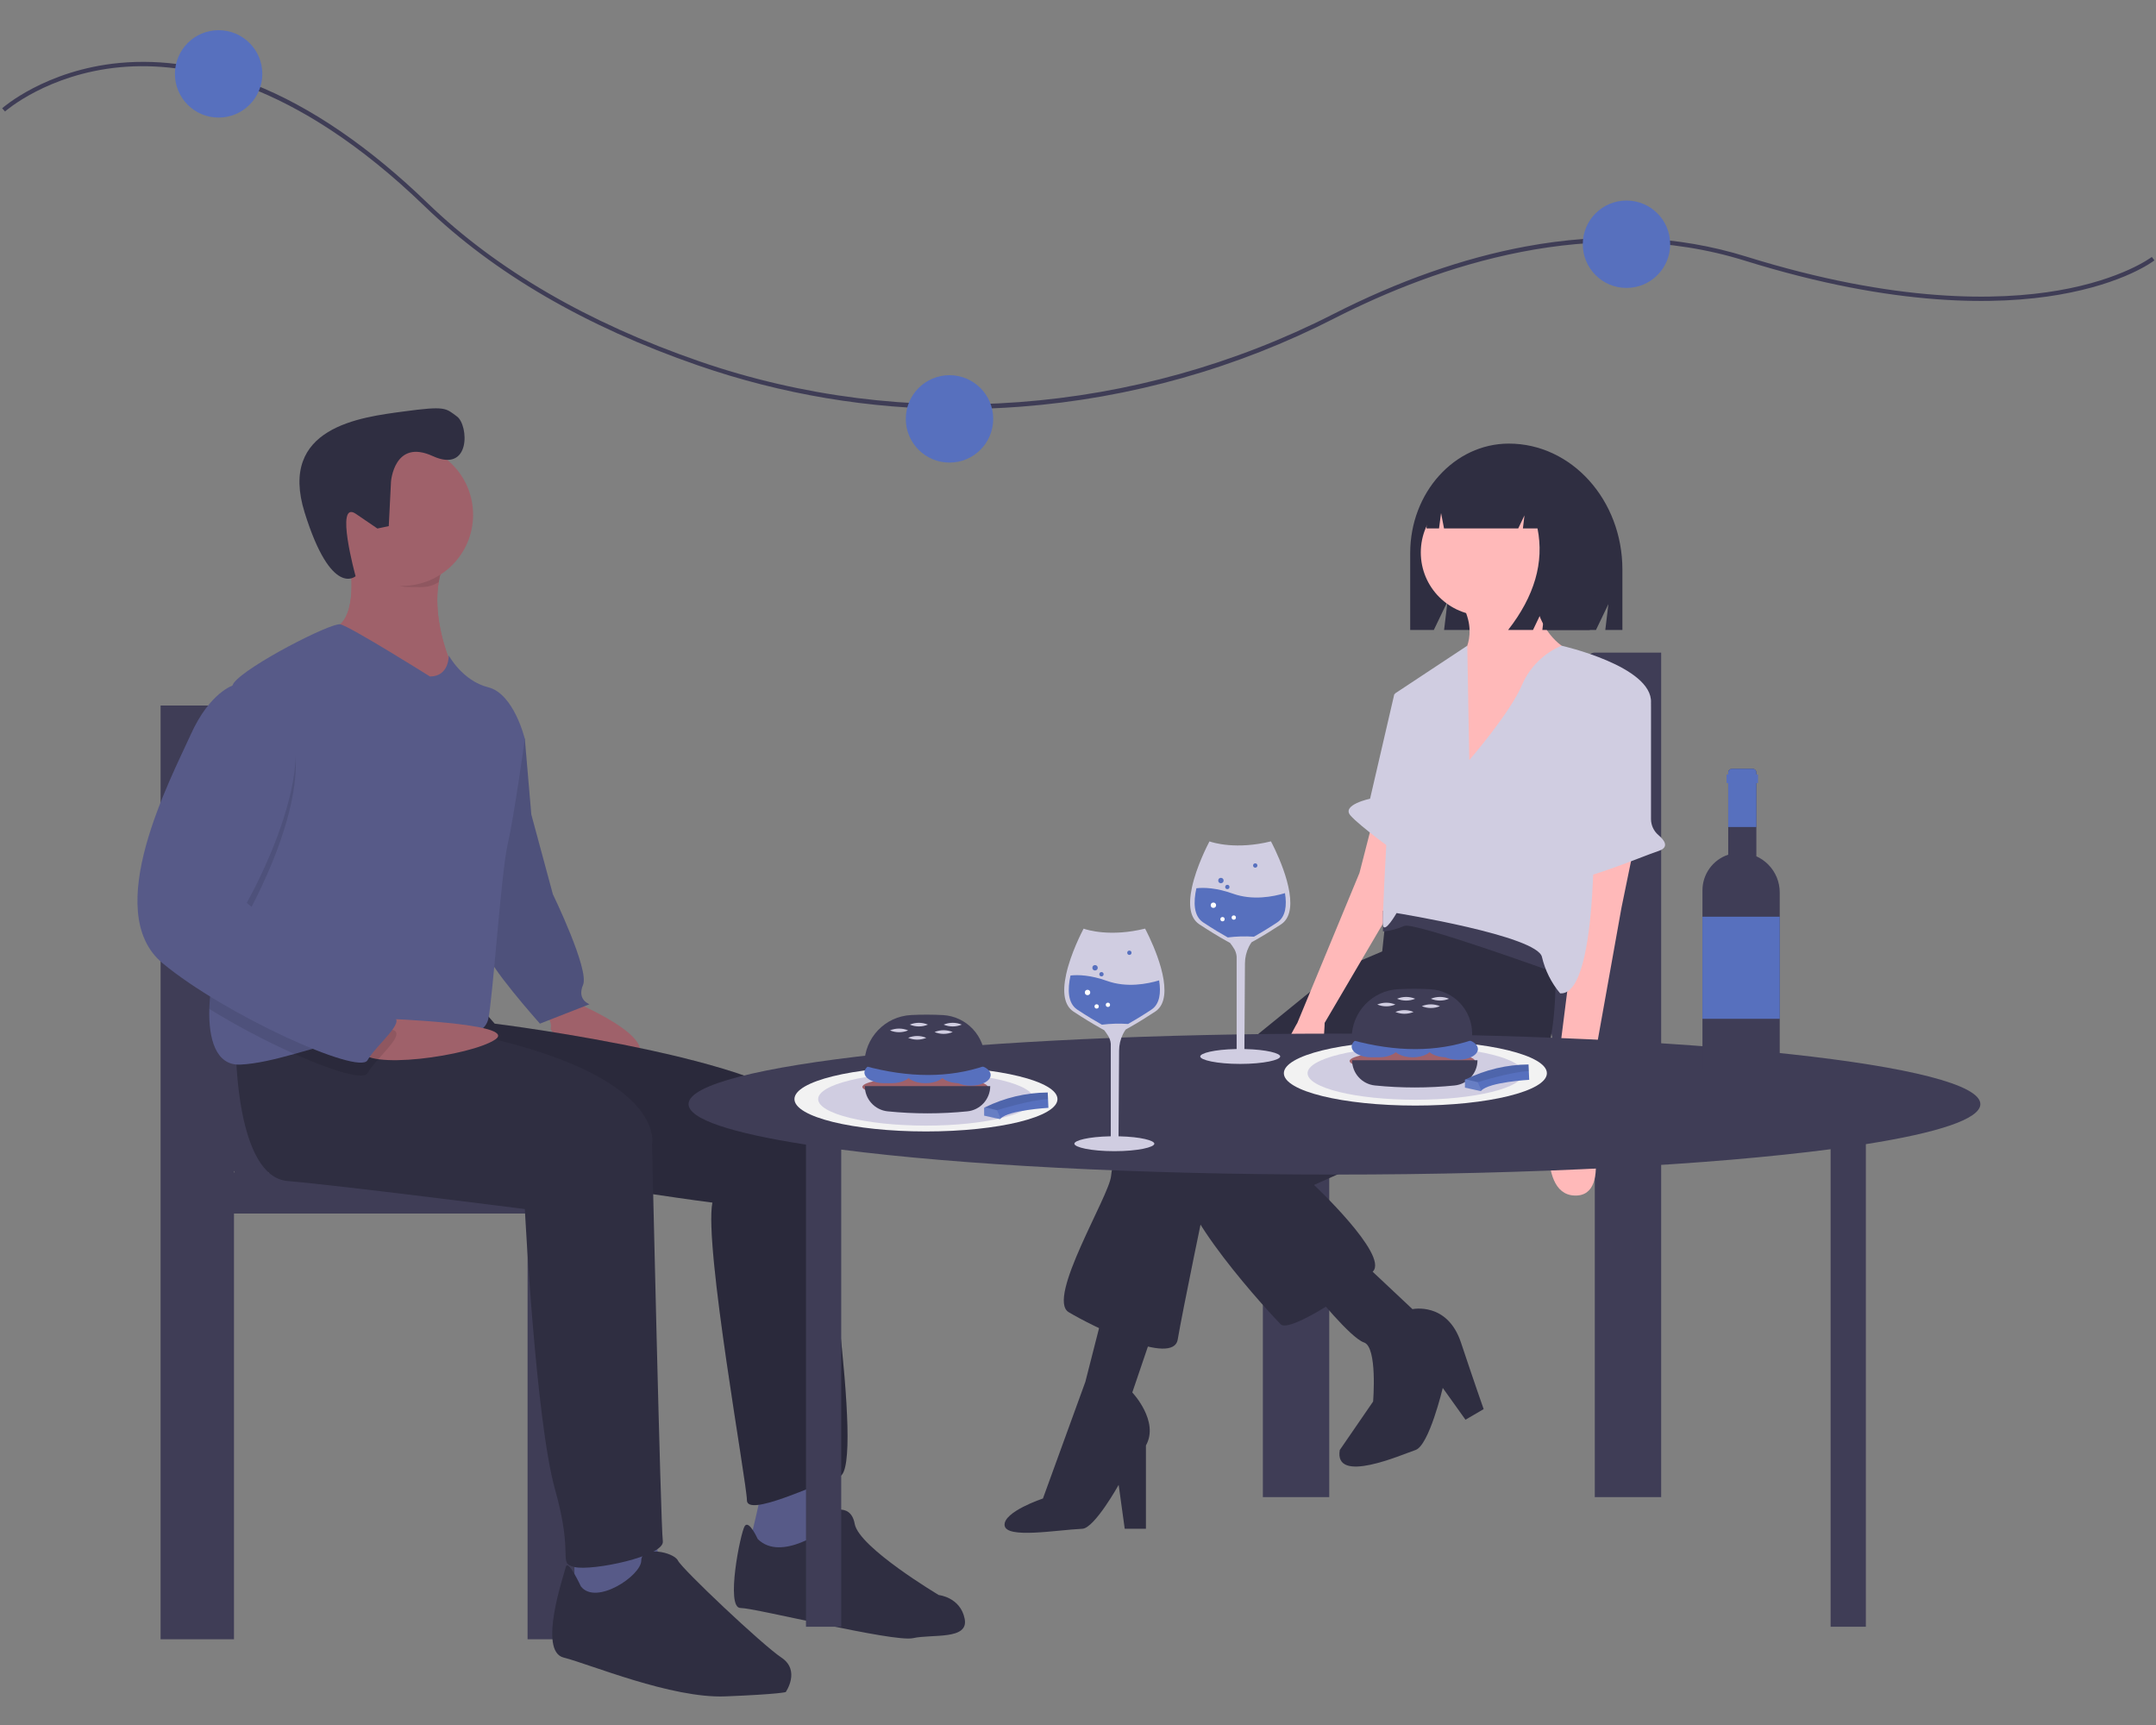 <?xml version="1.0" encoding="UTF-8"?>
<svg width="1000" height="800" viewBox="0 0 1000 800" version="1.1" xmlns="http://www.w3.org/2000/svg" xmlns:xlink="http://www.w3.org/1999/xlink">
    <rect x="0" y="0" width="1000" height="800" fill="#808080" stroke="none"/>
    <title>noel</title>
    <g id="noel" stroke="none" stroke-width="1" fill="none" fill-rule="evenodd">
        <g id="undraw_special_event_4aj8" transform="translate(1, 14)" fill-rule="nonzero">
            <path d="M443.438,175.718 C402.348,175.75 361.543,168.901 322.715,155.454 C270.663,137.457 228.02,112.633 195.973,81.672 C135.352,23.106 85.652,14.28 54.64,17.186 C21.069,20.334 1.529,37.524 1.335,37.697 L0,36.209 C0.197,36.031 20.141,18.451 54.323,15.207 C74.369,13.306 95.331,16.618 116.63,25.054 C143.19,35.574 170.353,54.139 197.363,80.234 C229.199,110.991 271.594,135.663 323.369,153.563 C418.416,186.424 525.538,178.468 617.268,131.734 C647.639,116.259 677.656,105.697 706.485,100.34 C742.839,93.583 777.315,95.152 808.965,104.998 C878.514,126.635 926.019,125.488 953.623,120.717 C983.407,115.569 996.921,105.267 997.054,105.163 L998.282,106.742 C997.723,107.177 984.236,117.456 953.963,122.688 C926.141,127.498 878.296,128.663 808.371,106.907 C737.57,84.883 665.862,109.219 618.176,133.515 C572.837,156.737 523.33,170.704 472.539,174.6 C462.804,175.345 453.103,175.718 443.438,175.718 Z" id="Path" fill="#3F3D56"></path>
            <circle id="Oval" fill="#5770BE" cx="439.4" cy="180.268" r="20.268"></circle>
            <circle id="Oval" fill="#5770BE" cx="753.4" cy="99.268" r="20.268"></circle>
            <circle id="Oval" fill="#5770BE" cx="100.4" cy="20.268" r="20.268"></circle>
            <path d="M584.744,484.482 L584.744,680.309 L615.534,680.309 L615.534,501.725 L738.696,501.725 L738.696,680.309 L769.486,680.309 L769.486,288.655 L738.696,288.655 C728.493,288.655 712.832,341.794 712.832,395.19 C712.832,435.438 717.532,469.93 724.216,484.482 L584.744,484.482 Z M738.696,484.482 L738.396,484.482 C738.497,484.263 738.596,484.032 738.696,483.804 L738.696,484.482 Z" id="Shape" fill="#3F3D56"></path>
            <path d="M698.845,191.728 L698.845,191.728 C673.571,191.728 653.083,214.466 653.083,242.515 L653.083,278.15 L664.043,278.15 L670.388,264.947 L668.802,278.15 L739.248,278.15 L745.016,266.147 L743.574,278.15 L751.506,278.15 L751.506,250.17 C751.506,217.894 727.929,191.728 698.845,191.728 Z" id="Path" fill="#2F2E41"></path>
            <path d="M646.409,424.554 L618.312,436.496 L520.672,515.872 C517.082,520.284 514.882,525.662 514.35,531.326 C513.648,540.457 484.145,588.224 494.682,594.546 C505.218,600.868 543.15,619.834 545.258,607.19 C547.365,594.546 558.604,540.457 558.604,540.457 L652.732,456.164 L646.409,424.554 Z" id="Path" fill="#2F2E41"></path>
            <path d="M536.126,596.653 L524.184,631.775 C524.184,631.775 536.828,645.122 530.506,656.361 L530.506,694.995 L520.672,694.995 L517.862,674.624 C517.862,674.624 506.661,694.738 501.004,694.995 C489.144,695.535 465.658,699.753 464.955,693.431 C464.253,687.109 482.74,680.946 482.74,680.946 L502.409,626.858 L510.838,593.843 L536.126,596.653 Z" id="Path" fill="#2F2E41"></path>
            <path d="M719.464,415.422 C719.464,415.422 725.786,477.238 707.522,488.477 C689.259,499.716 608.478,535.54 608.478,535.54 C608.478,535.54 642.897,567.853 635.873,575.58 C628.848,583.307 597.238,604.38 593.024,600.165 C588.809,595.951 541.745,545.375 547.365,529.218 C552.984,513.062 630.956,460.379 630.956,460.379 L640.087,427.364 L642.897,400.671 L672.4,381.705 L719.464,415.422 Z" id="Path" fill="#2F2E41"></path>
            <circle id="Oval" fill="#FFB9B9" cx="687.281" cy="242.218" r="29.284"></circle>
            <path d="M709.981,254.212 C709.981,254.212 708.576,280.904 730.352,289.334 C752.127,297.763 676.263,352.554 676.263,352.554 L676.263,291.441 C676.263,291.441 686.098,280.904 676.263,264.748 L709.981,254.212 Z" id="Path" fill="#FFB9B9"></path>
            <path d="M756.693,379.598 L751.074,406.993 L734.215,501.121 C734.215,501.121 748.264,541.16 729.298,540.457 C710.332,539.755 719.464,496.906 719.464,496.906 L729.298,418.935 L729.298,388.73 L756.693,379.598 Z" id="Path" fill="#FFB9B9"></path>
            <path d="M635.873,366.251 L629.551,390.837 L600.751,460.379 C600.751,460.379 581.082,493.394 597.238,492.691 C613.395,491.989 613.395,460.379 613.395,460.379 L646.409,404.183 L646.409,372.573 L635.873,366.251 Z" id="Path" fill="#FFB9B9"></path>
            <path d="M630.956,571.365 L654.136,593.141 C654.136,593.141 670.293,589.629 676.615,608.595 C682.937,627.56 687.151,639.502 687.151,639.502 L678.722,644.419 L668.185,629.668 C668.185,629.668 661.863,656.361 655.541,658.468 C649.219,660.575 617.609,674.624 620.419,658.468 L635.873,635.99 C635.873,635.99 637.98,610.702 631.658,608.595 C625.336,606.487 608.478,585.414 608.478,585.414 L630.956,571.365 Z" id="Path" fill="#2F2E41"></path>
            <path d="M720.577,437.198 C720.577,437.198 654.547,413.315 650.333,415.422 C647.196,416.808 643.854,417.676 640.439,417.99 L640.499,408.398 C640.499,408.398 662.274,400.671 674.216,405.588 C686.157,410.505 722.685,432.281 722.685,432.281 L720.577,437.198 Z" id="Path" fill="#3F3D56"></path>
            <path d="M680.478,338.505 C680.478,338.505 699.444,316.729 705.064,303.383 C708.619,295.292 715.145,288.874 723.295,285.456 C723.295,285.456 765.474,294.953 764.771,311.812 C764.069,328.671 738.078,354.661 738.078,354.661 C738.078,354.661 741.591,448.086 722.625,446.681 C718.534,441.799 715.647,436.025 714.195,429.823 C712.088,419.988 646.761,409.452 646.761,409.452 C646.761,409.452 641.141,419.286 640.439,415.071 C639.736,410.857 646.058,307.597 646.058,307.597 L679.556,285.456 L680.478,338.505 Z" id="Path" fill="#D0CDE1"></path>
            <path d="M759.36,305.026 L759.831,305.29 C762.887,307.005 764.78,310.238 764.779,313.743 L764.772,365.873 C764.783,368.741 766.053,371.46 768.247,373.307 C770.952,375.609 773.462,378.925 768.284,380.652 C759.854,383.461 726.839,397.51 726.137,392.593 C725.434,387.676 724.03,382.056 726.137,382.056 C727.787,382.056 737.616,331.685 745.515,310.149 C746.491,307.48 748.589,305.374 751.254,304.389 C753.919,303.403 756.882,303.636 759.36,305.026 L759.36,305.026 Z" id="Path" fill="#D0CDE1"></path>
            <path d="M655.541,305.139 L645.707,307.949 L634.468,356.417 C634.468,356.417 621.122,359.227 625.336,364.144 C629.551,369.061 647.112,381.705 647.112,381.705 L655.541,305.139 Z" id="Path" fill="#D0CDE1"></path>
            <path d="M711.855,205.718 C707.391,199.724 700.39,196.152 692.918,196.055 L692.019,196.055 C674.697,196.055 660.654,211.73 660.654,231.066 L660.654,231.066 L666.458,231.066 L667.396,223.931 L668.77,231.066 L703.196,231.066 L706.08,225.03 L705.359,231.066 L712.131,231.066 C715.291,246.761 710.751,262.456 698.509,278.15 L710.046,278.15 L715.814,266.078 L714.372,278.15 L736.364,278.15 L740.69,250.383 C740.69,229.587 728.607,211.953 711.855,205.718 Z" id="Path" fill="#2F2E41"></path>
            <path d="M123.535,529.728 C130.925,513.639 136.122,475.501 136.122,431.001 C136.122,371.963 118.806,313.209 107.525,313.209 L73.481,313.209 L73.481,746.248 L107.525,746.248 L107.525,548.793 L243.701,548.793 L243.701,746.248 L277.745,746.248 L277.745,529.728 L123.535,529.728 Z M107.525,528.979 C107.635,529.231 107.745,529.486 107.856,529.728 L107.525,529.728 L107.525,528.979 Z" id="Shape" fill="#3F3D56"></path>
            <path d="M265.433,450.728 C265.433,450.728 306.433,467.728 293.433,477.728 C280.433,487.728 253.433,465.728 254.433,462.728 C255.433,459.728 250.433,452.728 250.433,452.728 L265.433,450.728 Z" id="Path" fill="#9F616A"></path>
            <path d="M229.433,316.728 L242.433,328.728 L245.433,363.728 L255.433,400.728 C255.433,400.728 272.433,435.728 269.433,442.728 C266.433,449.728 272.433,451.728 272.433,451.728 L249.433,460.728 C249.433,460.728 224.433,432.728 224.433,426.728 C224.433,420.728 229.433,316.728 229.433,316.728 Z" id="Path" fill="#575A88"></path>
            <path d="M229.433,316.728 L242.433,328.728 L245.433,363.728 L255.433,400.728 C255.433,400.728 272.433,435.728 269.433,442.728 C266.433,449.728 272.433,451.728 272.433,451.728 L249.433,460.728 C249.433,460.728 224.433,432.728 224.433,426.728 C224.433,420.728 229.433,316.728 229.433,316.728 Z" id="Path" fill="#000000" opacity="0.1"></path>
            <path d="M352.433,676.728 C352.433,676.728 347.433,699.728 346.433,701.728 C345.433,703.728 365.433,710.728 365.433,710.728 L389.433,693.728 C389.433,693.728 379.433,671.728 379.433,667.728 L352.433,676.728 Z" id="Path" fill="#575A88"></path>
            <path d="M221.433,452.728 L228.433,460.728 C228.433,460.728 373.433,478.728 376.433,506.728 C379.433,534.728 400.433,666.728 388.433,670.728 C376.433,674.728 345.433,689.728 345.433,681.728 C345.433,673.728 325.433,563.728 329.433,543.728 C329.433,543.728 156.433,521.728 152.433,496.728 C148.433,471.728 156.433,460.728 156.433,460.728 L221.433,452.728 Z" id="Path" fill="#2F2E41"></path>
            <path d="M221.433,452.728 L228.433,460.728 C228.433,460.728 373.433,478.728 376.433,506.728 C379.433,534.728 400.433,666.728 388.433,670.728 C376.433,674.728 345.433,689.728 345.433,681.728 C345.433,673.728 325.433,563.728 329.433,543.728 C329.433,543.728 156.433,521.728 152.433,496.728 C148.433,471.728 156.433,460.728 156.433,460.728 L221.433,452.728 Z" id="Path" fill="#000000" opacity="0.1"></path>
            <path d="M350.433,699.728 C350.433,699.728 346.433,690.728 344.433,693.728 C342.433,696.728 335.433,731.728 342.433,731.728 C349.433,731.728 413.433,747.728 422.433,745.728 C431.433,743.728 448.433,746.728 446.433,736.728 C444.433,726.728 434.433,725.728 434.433,725.728 C434.433,725.728 397.433,703.728 395.433,692.728 C393.433,681.728 382.433,687.728 382.433,687.728 L382.433,694.728 C382.433,694.728 361.433,710.728 350.433,699.728 Z" id="Path" fill="#2F2E41"></path>
            <path d="M160.433,240.728 C160.433,240.728 167.433,274.728 152.433,277.728 C137.433,280.728 171.433,300.728 171.433,300.728 L193.433,312.728 L209.433,296.728 C209.433,296.728 194.933,267.228 205.933,245.228 C216.933,223.228 160.433,240.728 160.433,240.728 Z" id="Path" fill="#9F616A"></path>
            <path d="M209.433,296.728 L193.433,312.728 L171.433,300.728 C171.433,300.728 137.433,280.728 152.433,277.728 C162.083,275.798 162.623,261.038 161.793,250.758 C161.522,247.393 161.068,244.044 160.433,240.728 C160.433,240.728 216.933,223.228 205.933,245.228 C204.262,248.626 203.103,252.252 202.493,255.988 C199.123,275.758 209.433,296.728 209.433,296.728 Z" id="Path" fill="#9F616A"></path>
            <polygon id="Path" fill="#575A88" points="265.433 705.728 265.433 728.728 303.433 728.728 306.433 719.728 302.433 695.728"></polygon>
            <path d="M108.433,472.728 C108.433,472.728 108.433,531.728 132.433,533.728 C156.433,535.728 242.433,546.728 242.433,546.728 C242.433,546.728 247.433,644.728 256.433,676.728 C265.433,708.728 257.433,710.728 265.433,712.728 C273.433,714.728 307.433,707.728 306.433,700.728 C305.433,693.728 301.433,516.728 301.433,516.728 C301.433,516.728 310.433,478.728 190.433,460.728 L108.433,472.728 Z" id="Path" fill="#2F2E41"></path>
            <path d="M268.433,721.728 C268.433,721.728 262.433,708.728 261.433,712.728 C260.433,716.728 248.433,751.728 260.433,754.728 C272.433,757.728 310.433,773.728 335.433,772.728 C360.433,771.728 363.433,770.728 363.433,770.728 C363.433,770.728 370.433,760.728 361.433,754.728 C352.433,748.728 315.433,713.728 313.433,709.728 C311.433,705.728 296.433,702.728 296.433,709.728 C296.433,716.728 275.433,730.728 268.433,721.728 Z" id="Path" fill="#2F2E41"></path>
            <path d="M205.933,245.228 C204.262,248.626 203.103,252.252 202.493,255.988 C197.513,258.998 194.183,258.228 187.933,258.228 C178.663,258.228 174.923,246.378 168.933,240.228 C168.463,234.518 160.433,240.728 160.433,240.728 C160.433,240.728 216.933,223.228 205.933,245.228 Z" id="Path" fill="#000000" opacity="0.1"></path>
            <circle id="Oval" fill="#9F616A" cx="185.433" cy="224.728" r="33"></circle>
            <path d="M242.433,328.728 C242.433,328.728 237.433,364.728 234.433,377.728 C231.433,390.728 227.433,450.728 225.433,458.728 C223.433,466.728 211.433,468.728 187.433,465.728 C185.927,465.539 184.411,465.425 182.893,465.388 C168.113,464.918 151.203,470.448 135.553,474.788 C126.553,477.288 117.963,479.388 110.433,479.728 C99.033,480.248 95.693,467.608 96.083,453.928 C96.453,441.198 100.063,427.548 103.433,422.728 C109.503,414.048 103.533,336.118 105.773,310.418 L105.773,310.408 C106.113,306.488 106.643,303.788 107.433,302.728 C113.433,294.728 152.433,274.728 156.803,275.538 C161.163,276.348 198.433,299.728 198.433,299.728 C207.433,299.728 207.143,289.968 207.143,289.968 C207.143,289.968 213.433,301.728 225.433,304.728 C237.433,307.728 242.433,328.728 242.433,328.728 Z" id="Path" fill="#575A88"></path>
            <path d="M175.586,458.371 C175.586,458.371 240.002,460.422 228.718,468.075 C217.433,475.728 167.433,482.728 166.433,472.728 C165.433,462.728 175.586,458.371 175.586,458.371 Z" id="Path" fill="#9F616A"></path>
            <path d="M182.893,465.388 C183.103,469.228 172.773,477.878 169.433,483.728 C167.583,486.968 153.263,482.698 135.553,474.788 C121.963,468.688 108.779,461.721 96.083,453.928 C96.453,441.198 100.063,427.548 103.433,422.728 C109.503,414.048 103.533,336.118 105.773,310.418 L105.773,310.408 C106.307,310.137 106.862,309.91 107.433,309.728 L119.433,309.728 C160.433,328.728 113.433,410.728 113.433,410.728 C113.433,410.728 175.433,461.728 181.433,463.728 C182.243,463.882 182.844,464.566 182.893,465.388 L182.893,465.388 Z" id="Path" fill="#000000" opacity="0.1"></path>
            <path d="M119.433,303.728 L107.433,303.728 C107.433,303.728 96.433,306.728 87.433,326.728 C78.433,346.728 45.433,408.728 74.433,432.728 C103.433,456.728 165.433,484.728 169.433,477.728 C173.433,470.728 187.433,459.728 181.433,457.728 C175.433,455.728 113.433,404.728 113.433,404.728 C113.433,404.728 160.433,322.728 119.433,303.728 Z" id="Path" fill="#575A88"></path>
            <path d="M180.356,209.373 C180.356,209.373 181.805,189.325 199.67,197.499 C217.536,205.674 216.37,183.143 210.971,179.161 C205.572,175.18 205.743,174.194 185.997,176.858 C166.251,179.522 127.916,184.036 140.311,223.739 C152.707,263.442 163.933,253.228 163.933,253.228 C163.933,253.228 154.08,217.501 164.064,224.307 L174.047,231.114 L179.315,229.998 L180.356,209.373 Z" id="Path" fill="#2F2E41"></path>
            <path d="M917.535,498.046 C917.535,479.996 783.406,465.364 617.949,465.364 C452.492,465.364 318.362,479.996 318.362,498.046 C318.362,505.042 338.521,511.523 372.833,516.839 L372.833,740.439 L389.174,740.439 L389.174,519.145 C444.128,526.229 526.215,530.728 617.949,530.728 C710.44,530.728 793.131,526.155 848.086,518.969 L848.086,740.439 L864.427,740.439 L864.427,516.625 C897.905,511.349 917.535,504.948 917.535,498.046 Z" id="Path" fill="#3F3D56"></path>
            <ellipse id="Oval" fill="#F2F2F2" cx="655.481" cy="483.728" rx="61" ry="15"></ellipse>
            <ellipse id="Oval" fill="#D0CDE1" cx="655.481" cy="483.728" rx="50" ry="12.295"></ellipse>
            <ellipse id="Oval" fill="#F2F2F2" cx="428.481" cy="495.728" rx="61" ry="15"></ellipse>
            <ellipse id="Oval" fill="#D0CDE1" cx="428.481" cy="495.728" rx="50" ry="12.295"></ellipse>
            <ellipse id="Oval" fill="#9F616A" cx="654.061" cy="478.078" rx="29.08" ry="4.592"></ellipse>
            <ellipse id="Oval" fill="#5770BE" cx="638.565" cy="471.381" rx="9.183" ry="4.974"></ellipse>
            <ellipse id="Oval" fill="#5770BE" cx="635.121" cy="471.381" rx="9.183" ry="4.974"></ellipse>
            <ellipse id="Oval" fill="#5770BE" cx="675.298" cy="472.529" rx="9.183" ry="4.974"></ellipse>
            <ellipse id="Oval" fill="#5770BE" cx="654.253" cy="471.381" rx="9.183" ry="4.974"></ellipse>
            <ellipse id="Oval" fill="#5770BE" cx="669.941" cy="471.381" rx="9.183" ry="4.974"></ellipse>
            <path d="M681.803,468.32 C665.206,473.952 646.584,473.952 625.938,468.32 L625.938,467.545 C625.93,455.384 635.461,445.354 647.607,444.741 C652.529,444.493 657.46,444.499 662.381,444.76 C673.305,445.396 681.83,454.454 681.803,465.397 L681.803,468.32 Z" id="Path" fill="#3F3D56"></path>
            <path d="M673.654,489.406 C661.389,490.645 649.03,490.645 636.764,489.406 C630.737,488.815 626.139,483.751 626.129,477.695 L684.29,477.695 C684.28,483.751 679.682,488.815 673.654,489.406 L673.654,489.406 Z" id="Path" fill="#3F3D56"></path>
            <path d="M646.217,451.867 C643.524,452.989 640.493,452.989 637.799,451.867 C640.493,450.745 643.524,450.745 646.217,451.867 L646.217,451.867 Z" id="Path" fill="#D0CDE1"></path>
            <path d="M654.635,455.311 C651.942,456.433 648.911,456.433 646.217,455.311 C648.911,454.188 651.942,454.188 654.635,455.311 L654.635,455.311 Z" id="Path" fill="#D0CDE1"></path>
            <path d="M655.401,449.188 C652.707,450.311 649.676,450.311 646.983,449.188 C649.676,448.066 652.707,448.066 655.401,449.188 L655.401,449.188 Z" id="Path" fill="#D0CDE1"></path>
            <path d="M671.089,449.188 C668.395,450.311 665.365,450.311 662.671,449.188 C665.365,448.066 668.395,448.066 671.089,449.188 L671.089,449.188 Z" id="Path" fill="#D0CDE1"></path>
            <path d="M666.88,452.632 C664.186,453.755 661.156,453.755 658.462,452.632 C661.156,451.51 664.186,451.51 666.88,452.632 L666.88,452.632 Z" id="Path" fill="#D0CDE1"></path>
            <ellipse id="Oval" fill="#9F616A" cx="428.061" cy="490.078" rx="29.08" ry="4.592"></ellipse>
            <ellipse id="Oval" fill="#5770BE" cx="412.565" cy="483.381" rx="9.183" ry="4.974"></ellipse>
            <ellipse id="Oval" fill="#5770BE" cx="409.121" cy="483.381" rx="9.183" ry="4.974"></ellipse>
            <ellipse id="Oval" fill="#5770BE" cx="449.298" cy="484.529" rx="9.183" ry="4.974"></ellipse>
            <ellipse id="Oval" fill="#5770BE" cx="428.253" cy="483.381" rx="9.183" ry="4.974"></ellipse>
            <ellipse id="Oval" fill="#5770BE" cx="443.941" cy="483.381" rx="9.183" ry="4.974"></ellipse>
            <path d="M455.803,480.32 C439.206,485.952 420.584,485.952 399.938,480.32 L399.938,479.545 C399.93,467.384 409.461,457.354 421.607,456.741 C426.529,456.493 431.46,456.499 436.381,456.76 C447.305,457.396 455.83,466.454 455.803,477.397 L455.803,480.32 Z" id="Path" fill="#3F3D56"></path>
            <path d="M447.654,501.406 C435.389,502.645 423.03,502.645 410.764,501.406 C404.737,500.815 400.139,495.751 400.129,489.695 L458.29,489.695 C458.28,495.751 453.682,500.815 447.654,501.406 Z" id="Path" fill="#3F3D56"></path>
            <path d="M420.217,463.867 C417.524,464.989 414.493,464.989 411.799,463.867 C414.493,462.745 417.524,462.745 420.217,463.867 Z" id="Path" fill="#D0CDE1"></path>
            <path d="M428.635,467.311 C425.942,468.433 422.911,468.433 420.217,467.311 C422.911,466.188 425.942,466.188 428.635,467.311 Z" id="Path" fill="#D0CDE1"></path>
            <path d="M429.401,461.188 C426.707,462.311 423.676,462.311 420.983,461.188 C423.676,460.066 426.707,460.066 429.401,461.188 Z" id="Path" fill="#D0CDE1"></path>
            <path d="M445.089,461.188 C442.395,462.311 439.365,462.311 436.671,461.188 C439.365,460.066 442.395,460.066 445.089,461.188 L445.089,461.188 Z" id="Path" fill="#D0CDE1"></path>
            <path d="M440.88,464.632 C438.186,465.755 435.156,465.755 432.462,464.632 C435.156,463.51 438.186,463.51 440.88,464.632 Z" id="Path" fill="#D0CDE1"></path>
            <path d="M707.958,479.664 L708.099,482.761 L708.278,486.779 C708.278,486.779 689.826,487.822 686.109,491.75 C686.023,491.834 685.944,491.925 685.872,492.022 L678.481,490.404 L678.463,486.763 C678.463,486.763 678.565,486.707 678.763,486.6 C678.808,486.576 678.865,486.546 678.922,486.516 C687.966,482.088 697.888,479.746 707.958,479.664 L707.958,479.664 Z" id="Path" fill="#5770BE"></path>
            <path d="M707.958,479.664 L708.099,482.761 C699.916,483.014 684.431,487.892 684.431,487.892 L678.763,486.6 C687.846,482.113 697.828,479.742 707.958,479.664 L707.958,479.664 Z" id="Path" fill="#000000" opacity="0.1"></path>
            <path d="M678.922,486.516 L684.431,487.892 L686.109,491.75 C686.023,491.834 685.944,491.925 685.872,492.022 L678.481,490.404 L678.463,486.763 C678.463,486.763 678.565,486.707 678.763,486.6 C678.808,486.576 678.865,486.546 678.922,486.516 Z" id="Path" fill="#FFFFFF" opacity="0.1"></path>
            <path d="M484.958,492.664 L485.099,495.761 L485.278,499.779 C485.278,499.779 466.826,500.822 463.109,504.75 C463.023,504.834 462.944,504.925 462.872,505.022 L455.481,503.404 L455.463,499.763 C455.463,499.763 455.565,499.707 455.763,499.6 C455.808,499.576 455.865,499.546 455.922,499.516 C464.966,495.088 474.888,492.746 484.958,492.664 L484.958,492.664 Z" id="Path" fill="#5770BE"></path>
            <path d="M484.958,492.664 L485.099,495.761 C476.916,496.014 461.431,500.892 461.431,500.892 L455.763,499.6 C464.846,495.113 474.828,492.742 484.958,492.664 L484.958,492.664 Z" id="Path" fill="#000000" opacity="0.1"></path>
            <path d="M455.922,499.516 L461.431,500.892 L463.109,504.75 C463.023,504.834 462.944,504.925 462.872,505.022 L455.481,503.404 L455.463,499.763 C455.463,499.763 455.565,499.707 455.763,499.6 C455.808,499.576 455.865,499.546 455.922,499.516 Z" id="Path" fill="#FFFFFF" opacity="0.1"></path>
            <path d="M819.087,386.884 C817.512,385.311 815.667,384.036 813.639,383.12 L813.639,344.264 C813.639,343.315 812.87,342.546 811.921,342.546 L802.302,342.546 C801.353,342.546 800.584,343.315 800.584,344.264 L800.584,382.375 C793.453,384.74 788.638,391.407 788.636,398.921 L788.636,482.273 C788.636,484.298 789.44,486.241 790.873,487.674 C792.305,489.106 794.248,489.911 796.274,489.911 L816.878,489.911 C821.077,489.911 824.481,486.507 824.481,482.308 L824.481,399.903 C824.487,395.018 822.546,390.333 819.087,386.884 Z" id="Path" fill="#3F3D56"></path>
            <rect id="Rectangle" fill="#5770BE" x="788.636" y="411.139" width="35.846" height="47.351"></rect>
            <path d="M814.413,345.201 L813.639,345.201 L813.639,344.264 C813.639,343.315 812.87,342.546 811.921,342.546 L802.302,342.546 C801.353,342.546 800.584,343.315 800.584,344.264 L800.584,345.201 L799.81,345.201 L799.81,349.184 L800.584,349.184 L800.584,369.541 L813.639,369.541 L813.639,349.184 L814.413,349.184 L814.413,345.201 Z" id="Path" fill="#5770BE"></path>
            <path d="M532.075,420.61 C531.126,418.585 530.378,417.153 530.116,416.66 C514.026,420.631 503.29,417.276 501.597,416.682 C500.77,418.246 495.601,428.239 493.512,437.821 C491.625,446.463 492.72,452.257 496.768,455.041 L496.888,455.126 L496.914,455.144 C501.382,458.088 505.643,460.695 509.58,462.892 C510.11,463.188 510.61,463.462 511.08,463.715 L511.13,463.743 L511.166,463.787 C511.706,464.468 512.209,465.178 512.673,465.914 C513.542,467.13 514.07,468.557 514.201,470.047 L514.201,512.971 L513.93,512.976 C503.667,513.186 497.314,514.926 497.314,516.417 C497.314,518.054 504.932,519.878 515.862,519.878 C526.793,519.878 534.41,518.054 534.41,516.417 C534.41,514.948 528.165,513.217 518.076,512.984 L517.804,512.978 L518.058,473.273 C518.064,470.584 518.689,467.934 519.884,465.526 C520.088,465.121 520.307,464.727 520.535,464.357 C520.718,464.058 520.912,463.767 521.111,463.492 L521.148,463.441 L521.203,463.411 C521.708,463.135 522.245,462.836 522.813,462.514 L522.879,462.478 C526.605,460.374 530.619,457.907 534.812,455.143 C538.555,452.675 539.858,447.688 538.686,440.319 C537.568,433.293 534.474,425.723 532.075,420.61 Z" id="Path" fill="#D0CDE1"></path>
            <path d="M533.037,454.243 C528.641,457.141 525.012,459.313 522.237,460.879 L522.234,460.879 C518.185,460.603 514.119,460.717 510.092,461.22 C507.248,459.632 503.409,457.355 498.688,454.243 C498.643,454.213 498.598,454.184 498.553,454.151 L498.553,454.149 C494.222,451.169 494.115,444.86 495.524,438.408 C499.108,438.01 504.823,438.184 512.502,440.927 C521.594,444.175 531.113,442.338 536.628,440.668 C537.534,446.36 536.982,451.642 533.037,454.243 Z" id="Path" fill="#5770BE"></path>
            <circle id="Oval" fill="#5770BE" cx="506.902" cy="434.829" r="1.245"></circle>
            <circle id="Oval" fill="#FFFFFF" cx="503.417" cy="446.278" r="1.245"></circle>
            <circle id="Oval" fill="#5770BE" cx="509.888" cy="437.815" r="1"></circle>
            <circle id="Oval" fill="#FFFFFF" cx="512.875" cy="452.003" r="1"></circle>
            <circle id="Oval" fill="#FFFFFF" cx="507.648" cy="452.75" r="1"></circle>
            <circle id="Oval" fill="#5770BE" cx="522.831" cy="427.859" r="1"></circle>
            <path d="M590.454,380.144 C589.505,378.12 588.756,376.687 588.494,376.195 C572.404,380.165 561.669,376.81 559.976,376.217 C559.148,377.78 553.979,387.774 551.89,397.355 C550.003,405.997 551.099,411.791 555.146,414.575 L555.266,414.661 L555.292,414.678 C559.76,417.622 564.022,420.229 567.958,422.427 C568.489,422.722 568.989,422.996 569.458,423.25 L569.509,423.277 L569.544,423.322 C570.085,424.003 570.588,424.712 571.051,425.448 C571.921,426.664 572.449,428.091 572.58,429.581 L572.58,472.505 L572.308,472.511 C562.045,472.72 555.692,474.46 555.692,475.952 C555.692,477.588 563.31,479.412 574.241,479.412 C585.171,479.412 592.789,477.588 592.789,475.952 C592.789,474.482 586.544,472.752 576.455,472.519 L576.182,472.512 L576.436,432.807 C576.442,430.119 577.067,427.468 578.262,425.06 C578.466,424.655 578.685,424.262 578.913,423.891 C579.096,423.592 579.29,423.301 579.49,423.026 L579.526,422.976 L579.581,422.946 C580.086,422.67 580.623,422.371 581.191,422.048 L581.258,422.012 C584.983,419.908 588.998,417.441 593.19,414.677 C596.933,412.21 598.237,407.222 597.064,399.853 C595.946,392.827 592.852,385.257 590.454,380.144 Z" id="Path" fill="#D0CDE1"></path>
            <path d="M591.415,413.778 C587.019,416.675 583.39,418.848 580.615,420.413 L580.613,420.413 C576.564,420.137 572.498,420.251 568.471,420.754 C565.626,419.166 561.788,416.889 557.066,413.778 C557.021,413.748 556.976,413.718 556.932,413.685 L556.932,413.683 C552.601,410.704 552.494,404.394 553.903,397.942 C557.487,397.544 563.202,397.718 570.88,400.461 C579.973,403.709 589.491,401.872 595.007,400.202 C595.913,405.895 595.36,411.176 591.415,413.778 Z" id="Path" fill="#5770BE"></path>
            <circle id="Oval" fill="#5770BE" cx="565.28" cy="394.363" r="1.245"></circle>
            <circle id="Oval" fill="#FFFFFF" cx="561.795" cy="405.813" r="1.245"></circle>
            <circle id="Oval" fill="#5770BE" cx="568.267" cy="397.35" r="1"></circle>
            <circle id="Oval" fill="#FFFFFF" cx="571.254" cy="411.537" r="1"></circle>
            <circle id="Oval" fill="#FFFFFF" cx="566.027" cy="412.284" r="1"></circle>
            <circle id="Oval" fill="#5770BE" cx="581.21" cy="387.394" r="1"></circle>
        </g>
    </g>
</svg>
